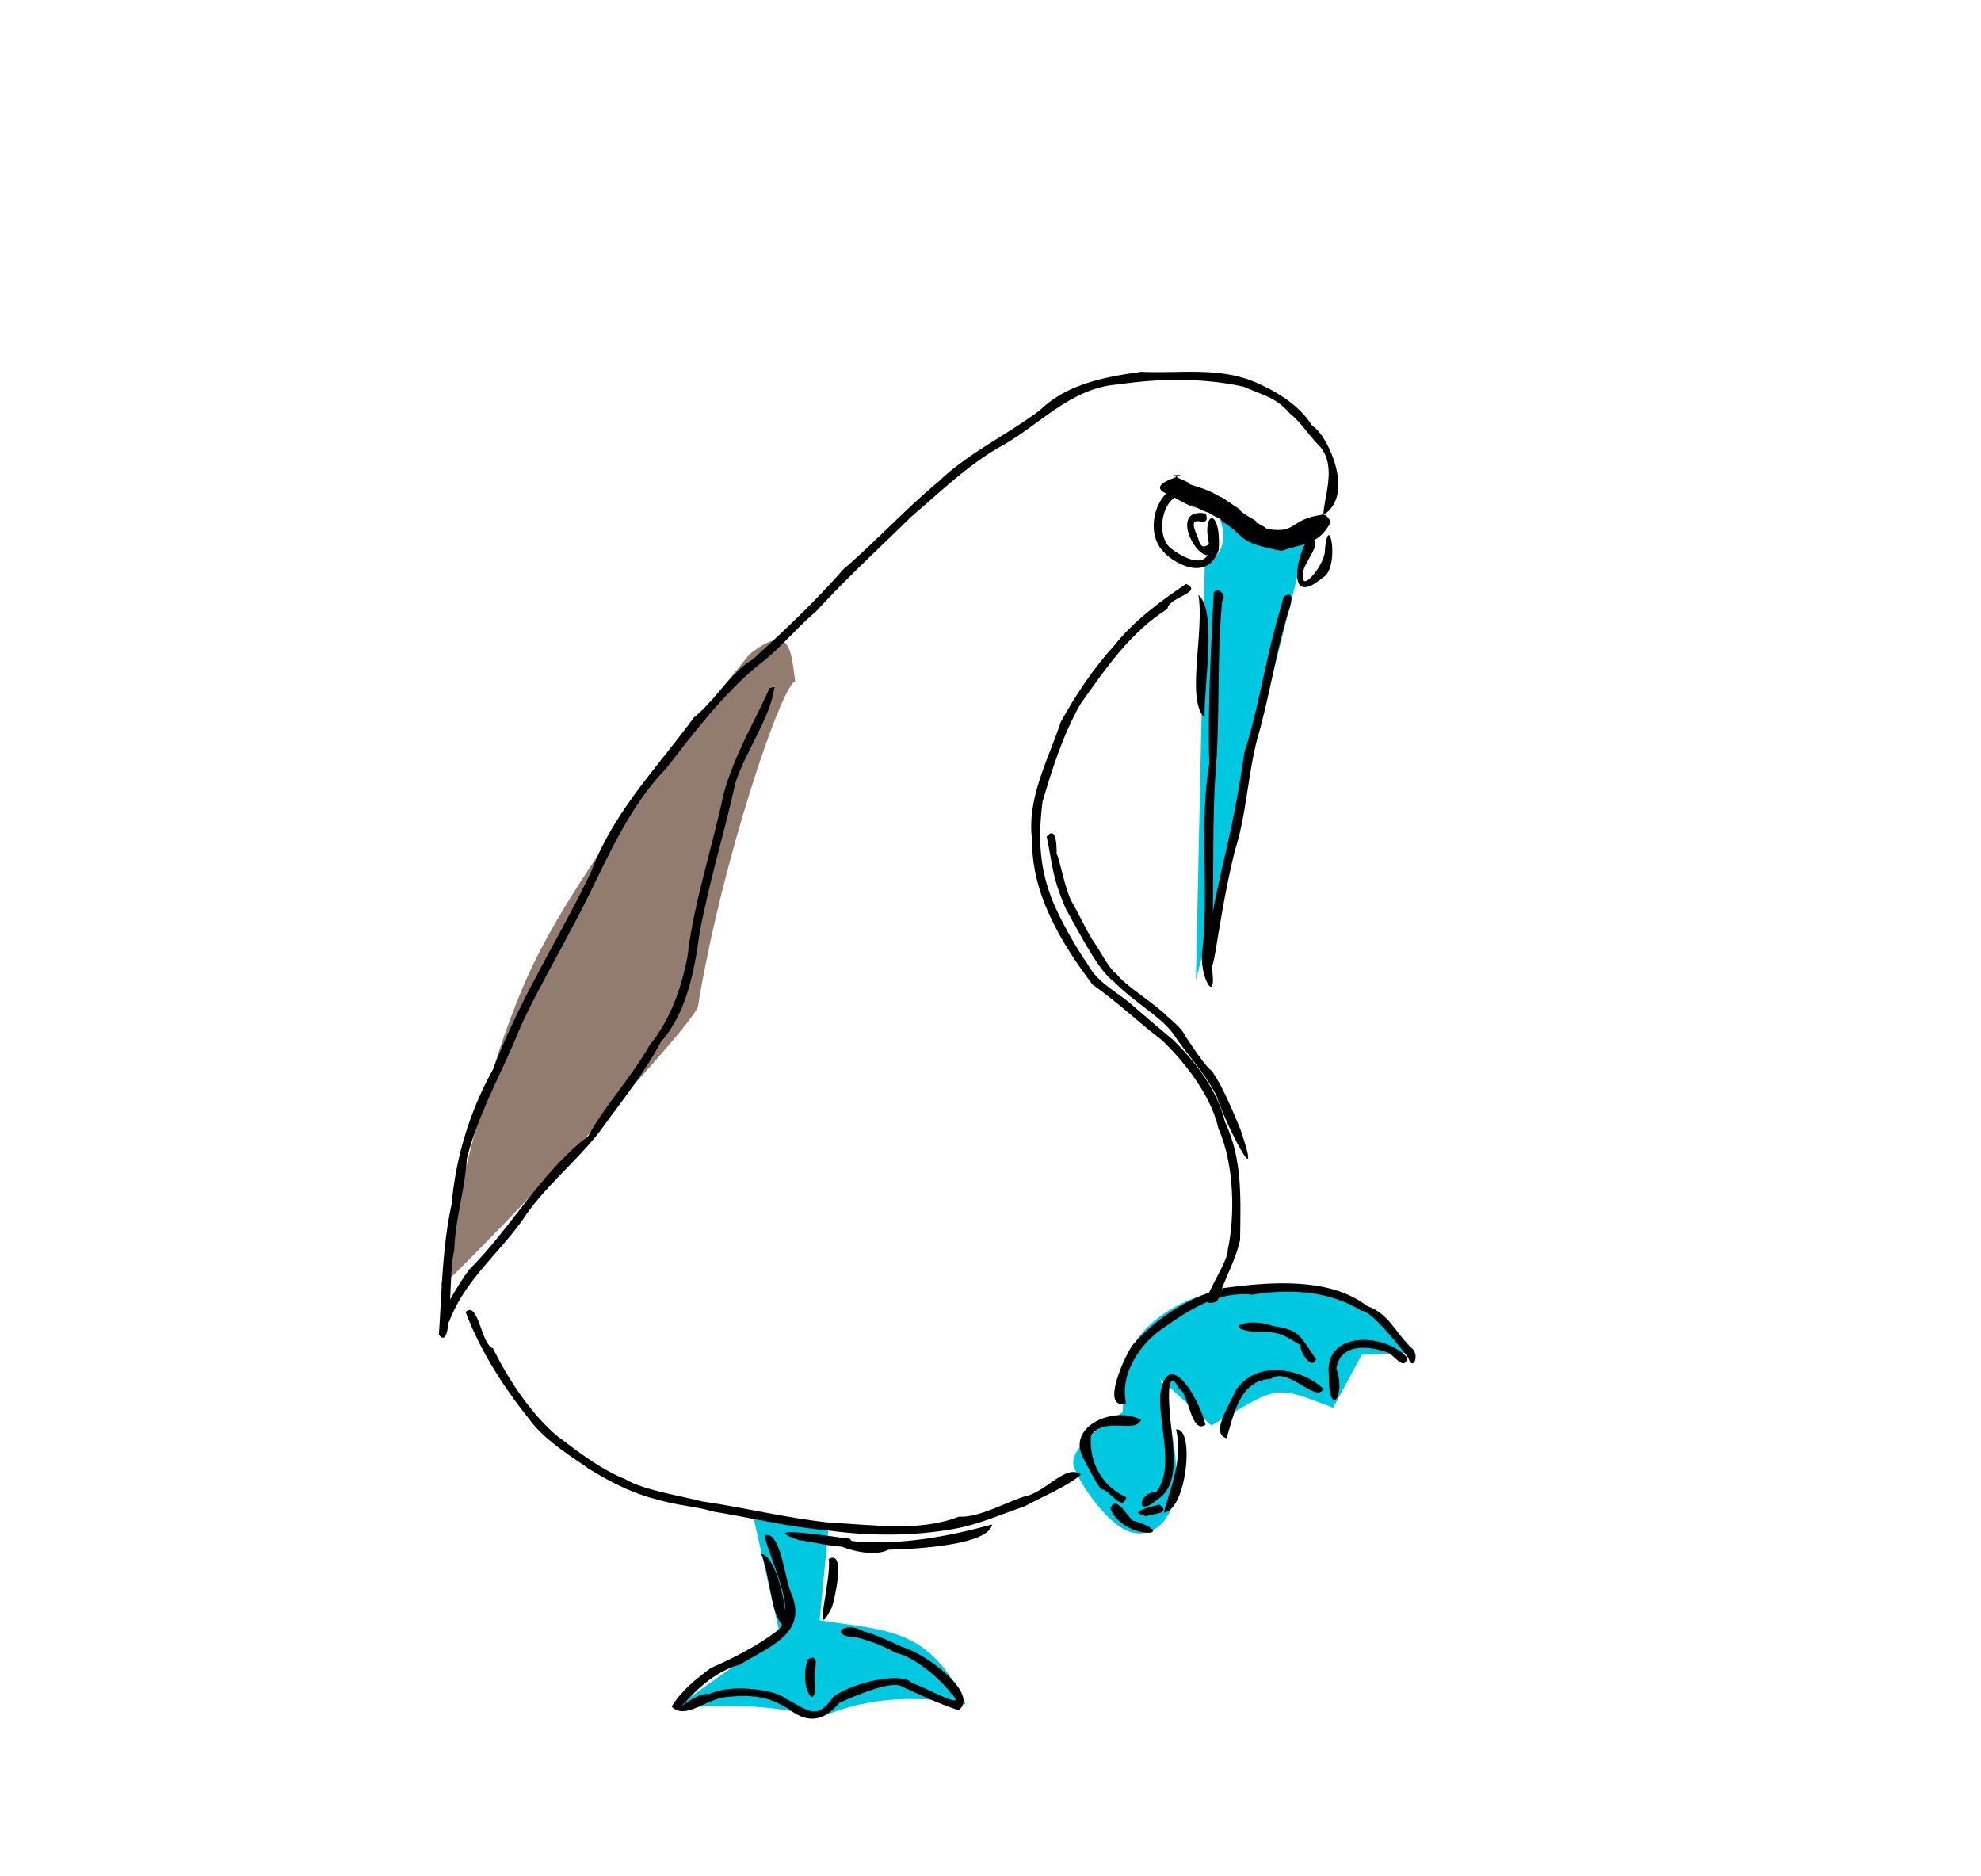 <svg xmlns="http://www.w3.org/2000/svg" viewBox="0 0 198.438 187.854" height="710" width="750">
    <g stroke-width="1.267">
        <path d="M120.679 56.732l-.887 41.463 11.308-45.01-3.991.665-5.987-3.77c1.89 2.798 2.093 4.813-.443 6.652zM141.743 135.446s-4.213-6.209-13.747-6.652c-9.535-.444-14.19 4.434-14.856 6.873-.665 2.44-.665 5.765-.665 5.765s-5.765 3.326-4.878 5.543c.887 2.218 3.547 5.765 5.543 6.43 1.996.666 4.213-.665 4.656-4.212.444-3.548-1.552-11.087-1.552-11.087l5.1 4.657c6.76-3.94 6.09-4.147 12.195-1.774l2.882-5.322zM82.985 153.184l-7.539-1.33 2.661 11.75-10.643 7.54c5.77-.597 10.637-.29 14.634.887 4.293-1.908 9.16-2.38 14.634-1.33-3.58-7.685-7.889-7.39-14.634-8.426z" fill="#00c8e1" fill-rule="evenodd"/>
        <path d="M53.274 96.865c-5.765 12.195-9.091 31.929-9.091 31.929.572 0 24.334-24.834 25.72-27.938C72.324 86 78.425 68.262 79.66 68.262c-.445-3.05-.408-5.992-4.545-2.771 0 0-16.075 19.18-21.84 31.374z" fill="#917c6f" fill-rule="evenodd"/>
        <g stroke-width=".487">
            <path d="M121.584 59.349c-.267 5.683-.623 11.358-.448 17.088-1.017 6.098-.048 12.464-.675 18.61-.497 2.679 1.646 6.197.87 1.42.356-6.149.034-12.404.397-18.573.524-5.88.131-11.82.696-17.666.524-.591-.4-1.526-.84-.88z"/>
            <path d="M128.594 59.754c-.573 2.115-1.104 3.797-1.65 6.318-.72 3.13-1.295 6.208-2.307 9.341-.432 3.14-1.05 6.449-1.784 9.609-.67 2.961-1.414 5.993-1.742 8.932-1.054 2.532-.068 5.724.642 1.335.597-3.651 1.1-6.655 1.944-10.096 1.173-3.616 1.267-7.509 2.252-11.221 1.213-4.144 1.811-8.419 3.049-12.532-.201.466 1.174-2.69-.404-1.686zM131.037 54.002c-1.073 1.288-2.345 7.041 1.443 3.862 1.796-.918.654-6.898.244-2.916.158 1.5-2.592 4.677-2.135 2.545-.442-.668 2.49-3.694.448-3.49zM119.952 49.097c-3.46-2.01-5.79 3.744-3.426 6.128.734.944 4.338 3.291 5.548-.136.304-4.409-1.881-4.035-.868-.176-.425 2.574-3.581.276-3.648.19-2.072-1.113-1.151-6.039 1.385-5.495.495 1.068 1.706-.04 1.009-.51z"/>
            <path d="M132.783 51.418c2.993-2.224-.047-8.172-1.322-8.752-1.26-2.017-3.359-3.35-5.662-4.366-3.619-1.574-7.544-.887-11.475-1.065-3.573.503-7.414 1.198-10.121 3.82-3.31 2.502-7.166 4.28-10.164 7.152-3.342 2.784-6.3 6-9.593 8.84-2.866 3.28-5.91 6.112-9.024 8.985-2.133 1.217-3.824 4.154-5.912 5.82-3.681 5.039-8.062 9.456-10.305 15.478-3.175 6.629-7.197 12.798-9.783 19.703a33.853 33.853 0 0 0-4.176 13.537c-.942 4.309-.98 8.708-1.283 13.097 1.487 1.979.895-6.204 1.54-8.408.085-3.102 1.07-6.114 1.262-9.215 1.071-4.252 3.192-8.054 4.89-12.041 1.229-3.126 3.775-7.495 5.6-11.012 2.977-5.411 5.145-11.563 9.444-15.994 2.932-3.757 5.824-7.604 9.52-10.59 1.796-1.334 3.6-3.55 5.533-5.177 3.044-3.33 6.34-6.342 9.527-9.482 2.89-2.463 5.544-5.06 8.836-6.967 3.942-2.121 7.128-5.959 11.9-6.28 4.134-.614 8.498-.67 12.552.225 2.197.939 3.264 1.102 4.683 2.724.96.734 1.809 2.066 2.729 3.018 2.034 1.93.68 5.106.588 7.025l.208-.078z"/>
            <path d="M77.076 68.96c-1.534 3.373-3.584 6.803-4.6 10.586-1.137 5.406-2.987 10.855-3.607 16.221-.594 3.223-1.779 6.468-3.786 8.888-1.864 3.3-4.428 5.961-6.152 9.11-4.825 3.726-7.72 9.19-11.928 13.383-.935 1.214-4.033 6.104-2.012 5.213 1.539-4.091 4.825-6.665 7.307-10.113 2.083-3.249 5.407-5.877 7.762-8.91 2.138-2.983 4.445-5.766 6.134-8.986 2.587-2.908 3.373-7.135 3.879-10.886.947-5.107 2.49-10.055 3.596-15.076 1.035-3.188 3.462-6.438 3.883-9.447.245-.299-.66.03-.476.017zM120.795 51.432c-4.621-.816.675 7.65 1.128 2.512-1.089.69-1.535 1.374-1.91-.054-1.476-3.24 1.366-.455.782-2.458zM118.804 58.48c-2.626 1.764-5.275 3.737-7.233 6.222-2.074 2.274-3.805 4.884-5.31 7.592-1.208 3.704-3.455 7.647-2.868 11.888-.067 5.34 2.91 10.249 6.034 14.41 3.01 2.168 4.347 3.579 6.97 5.585 1.932 1.842 4.864 5.315 5.642 8.807 1.624 3.673 1.673 8.821.95 12.176-.007 1.71-3.852 6.349-1.028 5.141.597-2.02 1.796-4.013 2.258-6.118.055-4.098.261-8.088-1.499-11.798-.81-3.246-2.912-5.984-5.186-8.221-.723-.597-2.78-2.333-3.863-3.28-1.597-1.505-3.552-2.236-4.678-4.246-1.424-2.075-2.795-4.575-3.562-6.434-1.27-3.16-1.48-6.142-.998-9.917.986-3.354 2.061-6.727 3.8-9.784 2.531-3.55 4.946-7.148 8.711-9.527.098-1.174 3.687-1.66 1.86-2.497z"/>
            <path d="M112.794 140.548c-.686-3.142 1.687-6.23 3.788-7.579 2.571-1.824 5.482-3.69 8.844-3.308 3.653-.599 7.709-.426 10.953 1.613 1.047-.038 4.129 3.976 4.692 4.705.466 1.523 1.293-.477.173-1.075-1.54-1.635-2.19-3.367-4.323-4.122-3.712-2.86-9.553-2.43-14.33-1.788-3.558.926-6.691 2.974-9.112 5.674-.74.95-3.36 6.605-.685 5.88z"/>
            <path d="M140.986 135.983c-2.299-2.547-8.33-2.7-7.88 1.665-.018 4.562 1.752 2.245.764-.583.313-2.227 2.593-2.49 5.096-1.631.62.156 1.692 2.005 2.02.549zM132.562 139.086c-2.13-2.025-6.67-2.978-8.762.14-.623 1.481-2.612 4.355-.933 4.811.728-2.34 1.275-5.806 4.444-5.94 1.638-1.332 4.58 2.529 5.251.989zM120.757 142.687c-.757-2.995-3.894-7.915-4.551-2.9-.049 3.487 1.415 7.227-.355 9.613-1.896.067-2.1 2.687.051.798 2.218-1.344 1.678-4.742 1.436-7.11-.308-2.49-.555-6.597.816-3.952.922.325 1.135 4.576 2.603 3.55zM112.826 149.952c-2.473-1.11-3.789-3.616-3.534-6.187 1.371-1.965 4.407-.139 5.015-1.558-2.632-1.473-7.526.614-5.798 3.822.43.827 1.753 3.4 1.899 3.117.76.139 2.055 2.333 2.418.806zM131.832 136.133c-1.793-2.654-1.713-2.907-4.38-3.356-2.689-.946-5.435.434-1.097.65 2.222-.25 3.426 1.215 4.17 1.376-.895-.524.765 2.774 1.307 1.33zM46.64 131.394c1.475 3.92 3.832 7.575 6.452 10.838 1.572 2.156 4.781 4.03 5.825 4.826 1.749 1.084 4.028 2.347 6.525 3.014 2.735.8 4.07.73 6.04 1.316 3.88.634 7.524 1.547 11.375 1.875 4.147.576 8.653.609 12.77-.158 2.383-.42 4.549-1.406 7.012-2.247 1.908-1.047 4.09-1.886 5.644-3.173-1.462-1.17-3.635 1.845-5.602 2.166-1.935.598-4.648 2.174-6.628 2.041-3.993 1.563-8.63.794-12.837.611-4.329-.446-8.556-1.507-12.894-2.141-1.64-.46-5.921-1.113-7.695-2.227-2.295-.915-4.297-2.424-6.723-4.249-2.533-2.09-4.883-5.514-6.513-8.84-1.207-.393-1.463-4.824-2.75-3.652zM76.571 153.789c.7 2.851 3.354 7.59 1.374 9.463-2.113 1.635-4.574 2.84-6.755 3.805-1.582 1.197-2.871 2.197-3.91 3.859 1.386 1.428 3.612-.921 5.638-.966 3.709-.453 5.2.747 6.004 1.144 1.882 1.478 3.45 1.437 5.172-.56 1.713-.773 5.31-2.3 6.278-1.613 1.761.802 2.94 1.403 5.633 2.366 2.197-1.607-3.235-5.697-5.667-6.352-.273-.189-3.632-1.644-3.775-1.515-1.969-1.22-3.769.47-.642.588.677.173 2.55.762 3.79 1.533 1.465.243 3.99 2.061 5.538 4.015 1.92 1.988-2.55-.596-3.936-1.021-.857-1.088-5.653-.151-7.818 1.38-1.749 2.514-2.506 1.336-4.9.149-.506-.67-5.154-1.575-7.574-.391-1.27-.28-3.985 2.266-2.563 1.003 1.619-1.802 3.387-3.35 5.698-3.976 2.612-1.692 6.726-2.953 5.179-6.957-.73-1.314-1.09-6.609-2.764-5.954z"/>
            <path d="M83.008 156.133c.341 1.85-1.74 8.92.327 4.835.222-.625 1.468-5.85-.327-4.835zM76.25 155.62c.934 2.09.963 6.89 2.508 7.35.093-2.013-1.01-7.164-2.509-7.35zM80.921 166.183c-1.017 2.755 1.067 5.848.67 1.82-.092-.591.662-2.558-.67-1.82zM132.325 51.57c-3.125.458-2.412 1.857-5.25 1.429-1.627-.28 1.249.544-1.378-.742.986.234-1.658-.898-1.555-1.332.485.47-1.988-1.367-1.88-1.137-1.661-1.071-3.494-1.243-3.052-1.391-2.593-1.191 1.741.867-1.725-.798 2.98-.236-4.316.847.263 2.173-1.583-.92.39.553 2.12 1.128-2.463-1.31 2.716 1.343.545.04 1.97 1.29 1.658.758 2.077 1.331 2.392 1.457 1.292 2.05 5.875 2.898 2.08-.744 3.73-.53 4.94-2.892-.143-.298-.527-.903-.98-.707zM117.807 143.16c.764 3.229-.795 6.392-1.208 8.322 2.262-.224 3.119-8.605 1.208-8.322z"/>
            <path d="M116.117 150.678c-3.602.921-1.528.927-1.363 1.19.597-.26 2.697-.25 1.363-1.19z"/>
            <path d="M111.226 151.101c1.268 3.167 7.268 2.8 2.41 1.215-.38.218-1.84-2.92-2.41-1.215zM99.38 152.672c-4.427 1.234-9.05 2.038-13.438 1.731-5.55-.825.708 2.063 3.063.798 2.674-.052 10.036-.452 10.376-2.529z"/>
            <path d="M85.113 154.093c-1.69-.175-9.667-1.456-5.058.163.518-.074 6.727 1.599 5.058-.163zM104.848 83.781c.611 2.879.466 3.825 1.902 7.206 1.589 2.855 3.33 6.245 4.771 7.278 2.353 2.335 4.432 3.3 5.91 5.14 1.65 2.484 2.939 3.579 4.404 6.28.833 2.715 4.86 10.607 2.42 3.418-.783-1.824-1.635-4.035-2.86-5.854-.71-.47-2.008-2.554-2.593-3.379-.506-1.1-1.863-1.99-2.234-2.428-1.981-1.696-3.65-2.6-4.758-3.93-.765-.57-1.256-1.741-2.418-3.45-.721-1.175-1.381-2.657-2.07-3.82-.638-1.247-1.104-3.853-1.46-4.743-.1 1.21.303-3.264-1.014-1.718zM120.044 59.571c.632 3.645-1.28 10.527.622 12.304-.08-3.375 1.266-10.652-.622-12.304z"/>
        </g>
    </g>
</svg>

